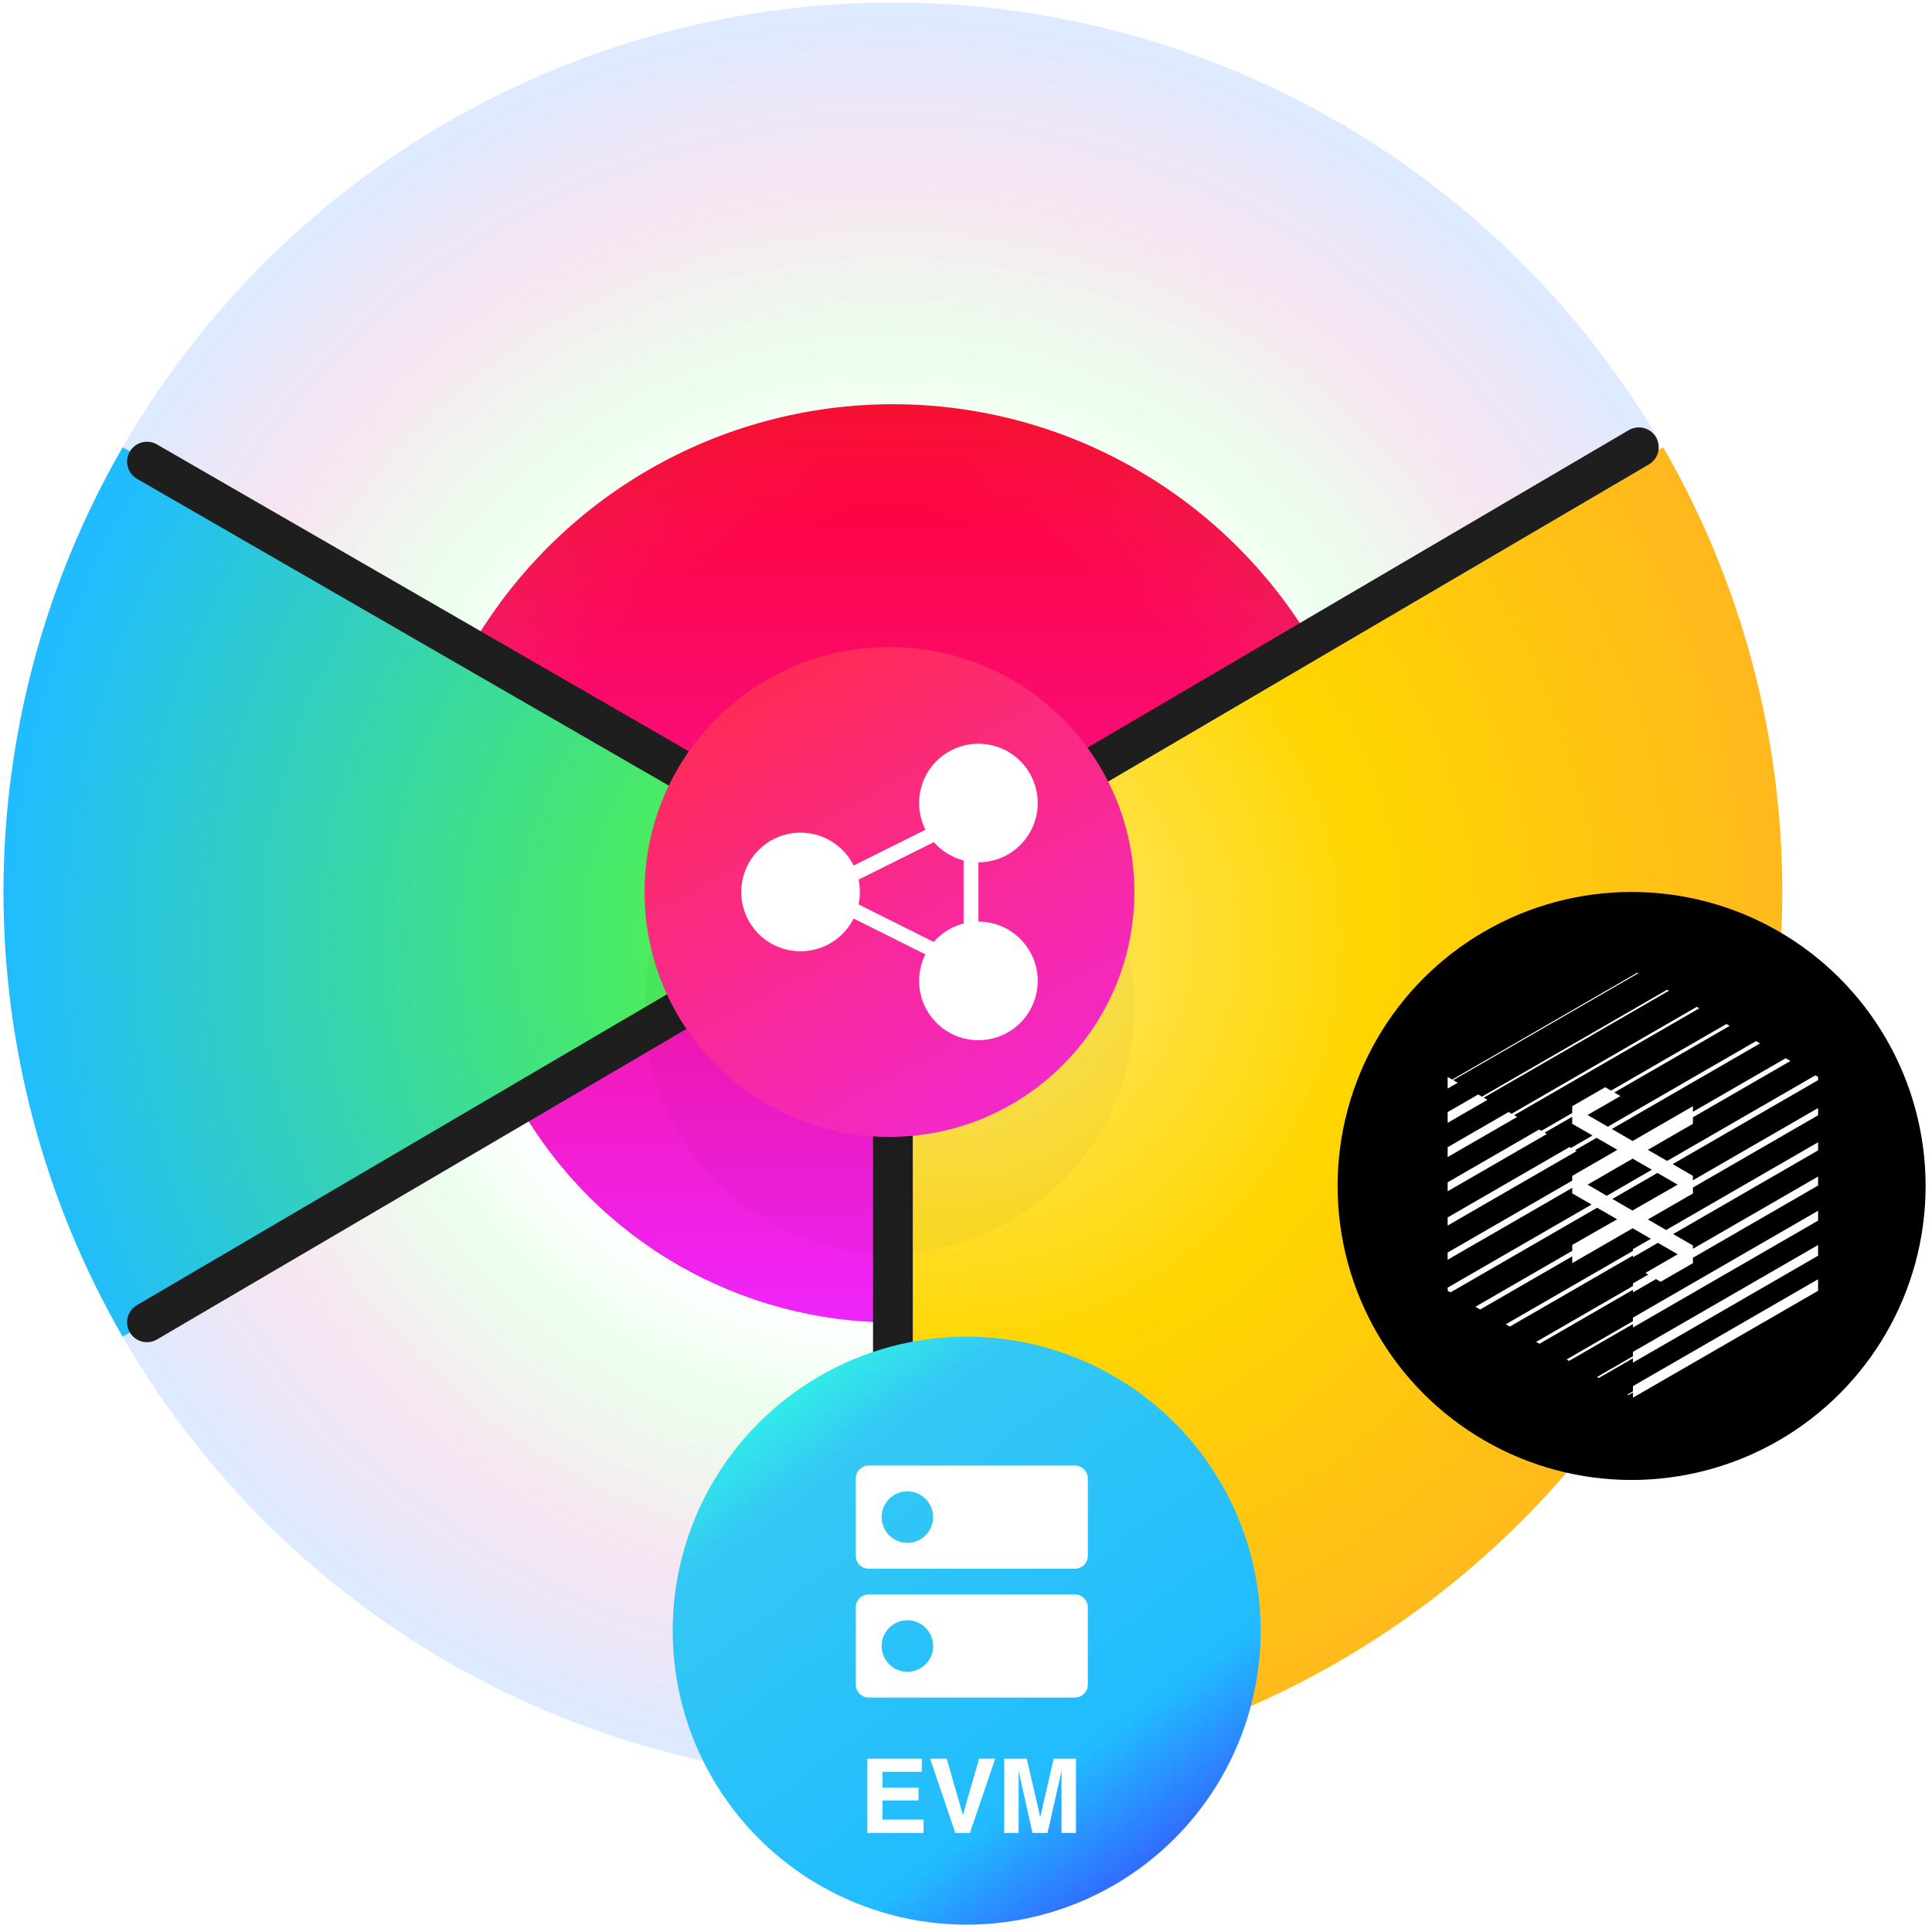 <?xml version="1.0" encoding="UTF-8"?>
<svg width="389px" height="389px" viewBox="0 0 389 389" version="1.1" xmlns="http://www.w3.org/2000/svg" xmlns:xlink="http://www.w3.org/1999/xlink">
    <title>img4</title>
    <defs>
        <linearGradient x1="50%" y1="203.42%" x2="50%" y2="0%" id="linearGradient-1">
            <stop stop-color="#EE26FF" offset="0%"></stop>
            <stop stop-color="#FF002E" offset="99.479%"></stop>
        </linearGradient>
        <linearGradient x1="50%" y1="203.418%" x2="50%" y2="0%" id="linearGradient-2">
            <stop stop-color="#EE26FF" offset="0%"></stop>
            <stop stop-color="#FF002E" offset="99.479%"></stop>
        </linearGradient>
        <radialGradient cx="5.645%" cy="36.559%" fx="5.645%" fy="36.559%" r="112.534%" gradientTransform="translate(0.056,0.366),scale(1,0.667),rotate(27.3),translate(-0.056,-0.366)" id="radialGradient-3">
            <stop stop-color="#FFEA7A" offset="0%"></stop>
            <stop stop-color="#FFD600" offset="42.932%"></stop>
            <stop stop-color="#FFAE28" offset="100%"></stop>
        </radialGradient>
        <radialGradient cx="53.731%" cy="50%" fx="53.731%" fy="50%" r="53.731%" gradientTransform="translate(0.537,0.5),scale(1,0.931),rotate(90),translate(-0.537,-0.5)" id="radialGradient-4">
            <stop stop-color="#FFFFFF" stop-opacity="0" offset="42.708%"></stop>
            <stop stop-color="#1DFF33" stop-opacity="0.577" offset="59.896%"></stop>
            <stop stop-color="#BF1F89" stop-opacity="0.765" offset="80.312%"></stop>
            <stop stop-color="#2170FF" offset="100%"></stop>
        </radialGradient>
        <linearGradient x1="100%" y1="103.42%" x2="100%" y2="-100%" id="linearGradient-5">
            <stop stop-color="#EE26FF" offset="0%"></stop>
            <stop stop-color="#FF002E" offset="99.479%"></stop>
        </linearGradient>
        <radialGradient cx="100%" cy="55.714%" fx="100%" fy="55.714%" r="100%" id="radialGradient-6">
            <stop stop-color="#5BFF21" offset="0%"></stop>
            <stop stop-color="#5BFF21" offset="0.01%"></stop>
            <stop stop-color="#21BCFF" offset="100%"></stop>
        </radialGradient>
        <filter x="-15.2%" y="-15.2%" width="130.4%" height="130.4%" filterUnits="objectBoundingBox" id="filter-7">
            <feGaussianBlur stdDeviation="5" in="SourceGraphic"></feGaussianBlur>
        </filter>
        <linearGradient x1="100%" y1="131.437%" x2="29.29%" y2="0%" id="linearGradient-8">
            <stop stop-color="#EE26FF" offset="0%"></stop>
            <stop stop-color="#FF2B51" offset="100%"></stop>
        </linearGradient>
        <linearGradient x1="26.199%" y1="0%" x2="100%" y2="100%" id="linearGradient-9">
            <stop stop-color="#30F6E5" offset="0%"></stop>
            <stop stop-color="#34C8F4" offset="14.583%"></stop>
            <stop stop-color="#21BCFF" offset="66.667%"></stop>
            <stop stop-color="#4021FF" offset="100%"></stop>
        </linearGradient>
    </defs>
    <g id="2.0" stroke="none" stroke-width="1" fill="none" fill-rule="evenodd">
        <g id="sherpax网站" transform="translate(-135, -2098)">
            <g id="img4" transform="translate(135.706, 2098.516)">
                <path d="M254.119,135.752 C246.513,122.579 235.575,111.641 222.402,104.036 C209.229,96.431 194.287,92.427 179.077,92.427 C163.867,92.427 148.924,96.431 135.752,104.036 C122.579,111.641 111.641,122.579 104.036,135.752 L179.077,179.077 L254.119,135.752 Z" id="路径" fill="url(#linearGradient-1)" fill-rule="nonzero"></path>
                <path d="M264.124,129.975 C255.505,115.046 243.107,102.649 228.179,94.03 C213.25,85.411 196.315,80.873 179.077,80.873 C161.838,80.873 144.904,85.411 129.975,94.03 C115.046,102.649 102.649,115.047 94.03,129.975 L179.077,179.077 L264.124,129.975 Z" id="路径" fill="url(#linearGradient-2)" fill-rule="nonzero"></path>
                <path d="M179.077,358.154 C210.512,358.154 241.392,349.879 268.615,334.163 C295.838,318.445 318.445,295.838 334.163,268.615 C349.879,241.392 358.154,210.512 358.154,179.077 C358.154,147.642 349.879,116.762 334.163,89.538 L179.077,179.077 L179.077,358.154 Z" id="路径" fill="url(#radialGradient-3)" fill-rule="nonzero"></path>
                <path d="M333.285,88.037 C317.304,60.968 294.48,38.582 267.105,23.13 C239.731,7.677 208.771,-0.297 177.338,0.008 C145.905,0.314 115.106,8.887 88.037,24.868 C60.968,40.849 38.582,63.674 23.13,91.048 C7.677,118.423 -0.297,149.383 0.008,180.816 C0.314,212.249 8.887,243.048 24.868,270.117 C40.849,297.187 63.674,319.571 91.048,335.024 C118.423,350.477 149.383,358.451 180.816,358.145 L179.077,179.077 L333.285,88.037 Z" id="路径" fill="url(#radialGradient-4)" fill-rule="nonzero" opacity="0.15"></path>
                <path d="M104.036,222.402 C111.641,235.575 122.579,246.513 135.752,254.118 C148.924,261.723 163.867,265.727 179.077,265.727 L179.077,179.077 L104.036,222.402 Z" id="路径" fill="#C32EFF" fill-rule="nonzero"></path>
                <path d="M104.036,222.402 C111.641,235.575 122.579,246.513 135.752,254.118 C148.924,261.723 163.867,265.727 179.077,265.727 L179.077,179.077 L104.036,222.402 Z" id="路径" fill="url(#linearGradient-5)" fill-rule="nonzero"></path>
                <path d="M23.992,89.538 C8.275,116.762 0,147.642 0,179.077 C0,210.512 8.275,241.392 23.992,268.615 L179.077,179.077 L23.992,89.538 Z" id="路径" fill="url(#radialGradient-6)" fill-rule="nonzero"></path>
                <polyline id="路径" stroke="#1E1E1E" stroke-width="8" stroke-linecap="round" points="28.883 92.427 179.077 179.077 179.077 352.377"></polyline>
                <line x1="28.883" y1="265.727" x2="329.27" y2="89.538" id="路径" stroke="#1E1E1E" stroke-width="8" stroke-linecap="round"></line>
                <circle id="椭圆形" fill="#000000" fill-rule="nonzero" opacity="0.171" filter="url(#filter-7)" cx="178.387" cy="202.435" r="49.311"></circle>
                <circle id="椭圆形" fill="url(#linearGradient-8)" fill-rule="nonzero" cx="178.387" cy="179.077" r="49.311"></circle>
                <g id="区块链" transform="translate(148.541, 149.231)" fill="#FFFFFF" fill-rule="nonzero">
                    <path d="M47.754,35.815 L47.754,35.815 C54.347,35.817 59.691,41.163 59.69,47.756 C59.688,54.35 54.342,59.694 47.749,59.692 C41.155,59.691 35.811,54.345 35.813,47.751 C35.813,45.897 36.245,44.069 37.075,42.411 L22.617,35.189 L22.617,35.189 C19.667,41.085 12.495,43.473 6.599,40.523 C0.702,37.572 -1.686,30.4 1.265,24.504 C4.215,18.607 11.387,16.219 17.283,19.17 C19.597,20.328 21.472,22.206 22.626,24.522 L37.093,17.317 L37.093,17.317 C34.122,11.43 36.486,4.251 42.373,1.28 C48.259,-1.69 55.439,0.674 58.409,6.56 C61.38,12.447 59.016,19.627 53.129,22.597 C51.462,23.438 49.621,23.877 47.754,23.877 L47.754,35.815 L47.754,35.815 Z M44.769,36.191 L44.769,23.501 L44.769,23.501 C42.447,22.901 40.36,21.615 38.779,19.812 L23.617,27.363 L23.617,27.363 C23.966,29.006 23.966,30.704 23.617,32.347 L38.749,39.913 L38.749,39.913 C40.333,38.093 42.432,36.795 44.769,36.191 L44.769,36.191 Z" id="形状"></path>
                </g>
                <g id="编组-11" transform="translate(268.615, 179.077)" fill-rule="nonzero">
                    <circle id="椭圆形" fill="#000000" cx="59.196" cy="59.196" r="59.196"></circle>
                    <g id="Substrate-Developer-Hub" transform="translate(22.118, 16.221)" fill="#FFFFFF">
                        <path d="M37.351,84.331 L36.231,84.975 L36.434,85.092 L37.351,84.564 L37.351,85.602 L74.624,64.083 L74.624,61.756 L37.351,83.275 L37.351,84.331 Z M37.351,77.258 L30.11,81.441 L30.46,81.644 L37.351,77.669 L37.351,78.543 L74.624,57.019 L74.624,54.861 L37.351,76.38 L37.351,77.258 Z M37.351,70.19 L23.985,77.907 L24.491,78.197 L37.351,70.774 L37.351,71.471 L74.624,49.951 L74.624,47.966 L37.351,69.485 L37.351,70.19 Z M74.624,21.018 L74.075,20.702 L44.229,37.935 L40.353,35.699 L49.424,30.46 L49.424,29.15 L69.066,17.808 L68.105,17.255 L49.424,28.038 L49.424,26.913 L37.282,33.925 L33.095,31.507 L62.941,14.274 L62.132,13.807 L32.286,31.04 L28.211,28.687 L34.829,24.867 L33.592,24.154 L56.824,10.74 L56.167,10.36 L32.935,23.773 L31.758,23.094 L25.123,26.913 L25.123,28.285 L18.903,31.875 L18.448,31.615 L0.039,42.239 L0.039,44.047 L20.014,32.515 L19.556,32.251 L25.118,29.042 L25.118,30.452 L29.21,32.813 L24.876,35.314 L24.573,35.141 L0.039,49.311 L0.039,50.946 L25.996,35.958 L25.689,35.781 L30.019,33.281 L34.206,35.699 L25.123,40.945 L25.123,41.897 L0.039,56.379 L0.039,57.837 L25.123,43.355 L25.123,44.471 L29.016,46.716 L0.043,63.443 L0.043,64.074 L0.61,64.403 L30.132,47.36 L34.159,49.683 L25.127,54.848 L25.127,56.033 L5.623,67.297 L6.583,67.85 L25.127,57.145 L25.127,58.511 L37.286,51.491 L40.958,53.611 L37.355,55.691 L37.355,56.042 L11.744,70.826 L12.553,71.293 L37.355,56.976 L37.355,57.326 L42.377,54.428 L46.361,56.729 L39.86,60.484 L40.431,60.813 L37.355,62.586 L37.355,63.114 L17.864,74.369 L18.522,74.749 L37.351,63.879 L37.351,64.403 L41.992,61.721 L42.927,62.262 L49.428,58.516 L49.428,57.43 L74.628,42.883 L74.628,41.075 L49.428,55.622 L49.428,54.96 L45.444,52.659 L74.624,35.811 L74.624,34.176 L44.025,51.841 L40.353,49.722 L49.424,44.484 L49.424,43.29 L74.624,28.743 L74.624,27.285 L49.424,41.832 L49.424,40.937 L45.34,38.579 L74.624,21.671 L74.624,21.018 Z M28.211,42.71 L37.282,37.472 L41.153,39.708 L36.832,42.204 L32.082,44.947 L28.211,42.71 L28.211,42.71 Z M46.352,42.71 L37.243,47.923 L33.203,45.591 L37.373,43.182 L42.273,40.353 L46.352,42.71 L46.352,42.71 Z M13.426,28.726 L50.7,7.206 L50.193,6.912 L12.92,28.432 L12.315,28.086 L0.039,35.171 L0.039,37.156 L14.036,29.076 L13.426,28.726 Z M7.297,25.196 L44.579,3.672 L44.224,3.465 L6.942,24.993 L6.181,24.556 L0.039,28.103 L0.039,30.261 L8.058,25.633 L7.297,25.196 Z M1.164,21.667 L38.454,0.134 L38.251,0.017 L0.96,21.55 L0.052,21.026 L0.039,21.031 L0.039,23.367 L2.076,22.19 L1.164,21.667 Z" id="形状"></path>
                    </g>
                </g>
                <g id="编组-14" transform="translate(134.734, 268.615)" fill-rule="nonzero">
                    <g id="编组-11" fill="url(#linearGradient-9)">
                        <circle id="椭圆形" cx="59.196" cy="59.196" r="59.196"></circle>
                    </g>
                    <path d="M50.518,99.92 L50.518,97.233 L42.246,97.233 L42.246,93.391 L49.504,93.391 L49.504,90.796 L42.246,90.796 L42.246,87.622 L50.153,87.622 L50.153,84.976 L39.194,84.976 L39.194,99.92 L50.518,99.92 Z M59.845,99.92 L64.945,84.976 L61.7,84.976 L58.426,96.321 L55.182,84.976 L51.846,84.976 L56.895,99.92 L59.845,99.92 Z M69.659,99.92 L69.658,89.657 C69.657,89.383 69.654,89.027 69.649,88.591 C69.644,88.241 69.641,87.945 69.64,87.703 L69.638,87.379 L72.447,99.92 L75.478,99.92 L78.306,87.379 C78.306,87.663 78.303,88.067 78.296,88.591 C78.292,88.94 78.289,89.237 78.287,89.483 L78.286,99.92 L81.196,99.92 L81.196,84.976 L76.705,84.976 L74.008,96.726 L71.291,84.976 L66.749,84.976 L66.749,99.92 L69.659,99.92 Z" id="EVM" fill="#FFFFFF"></path>
                    <g id="evm云主机" transform="translate(36.873, 25.953)" fill="#FFFFFF">
                        <path d="M44.12,25.954 L2.596,25.954 C1.168,25.954 0,27.122 0,28.55 L0,44.12 C0,45.548 1.168,46.716 2.596,46.716 L44.12,46.716 C45.548,46.716 46.716,45.548 46.716,44.12 L46.716,28.55 C46.716,27.122 45.548,25.954 44.12,25.954 Z M10.383,41.524 C7.527,41.524 5.192,39.188 5.192,36.332 C5.192,33.477 7.527,31.145 10.383,31.145 C13.239,31.145 15.575,33.481 15.575,36.337 C15.575,39.193 13.235,41.524 10.383,41.524 Z M44.12,0 L2.596,0 C1.168,0 0,1.168 0,2.596 L0,18.166 C0,19.594 1.168,20.762 2.596,20.762 L44.12,20.762 C45.548,20.762 46.716,19.594 46.716,18.166 L46.716,2.596 C46.716,1.168 45.548,0 44.12,0 Z M10.383,15.57 C7.527,15.57 5.192,13.235 5.192,10.379 C5.192,7.523 7.527,5.192 10.383,5.192 C13.239,5.192 15.57,7.527 15.57,10.383 C15.57,13.239 13.235,15.57 10.383,15.57 Z" id="形状"></path>
                    </g>
                </g>
            </g>
        </g>
    </g>
</svg>